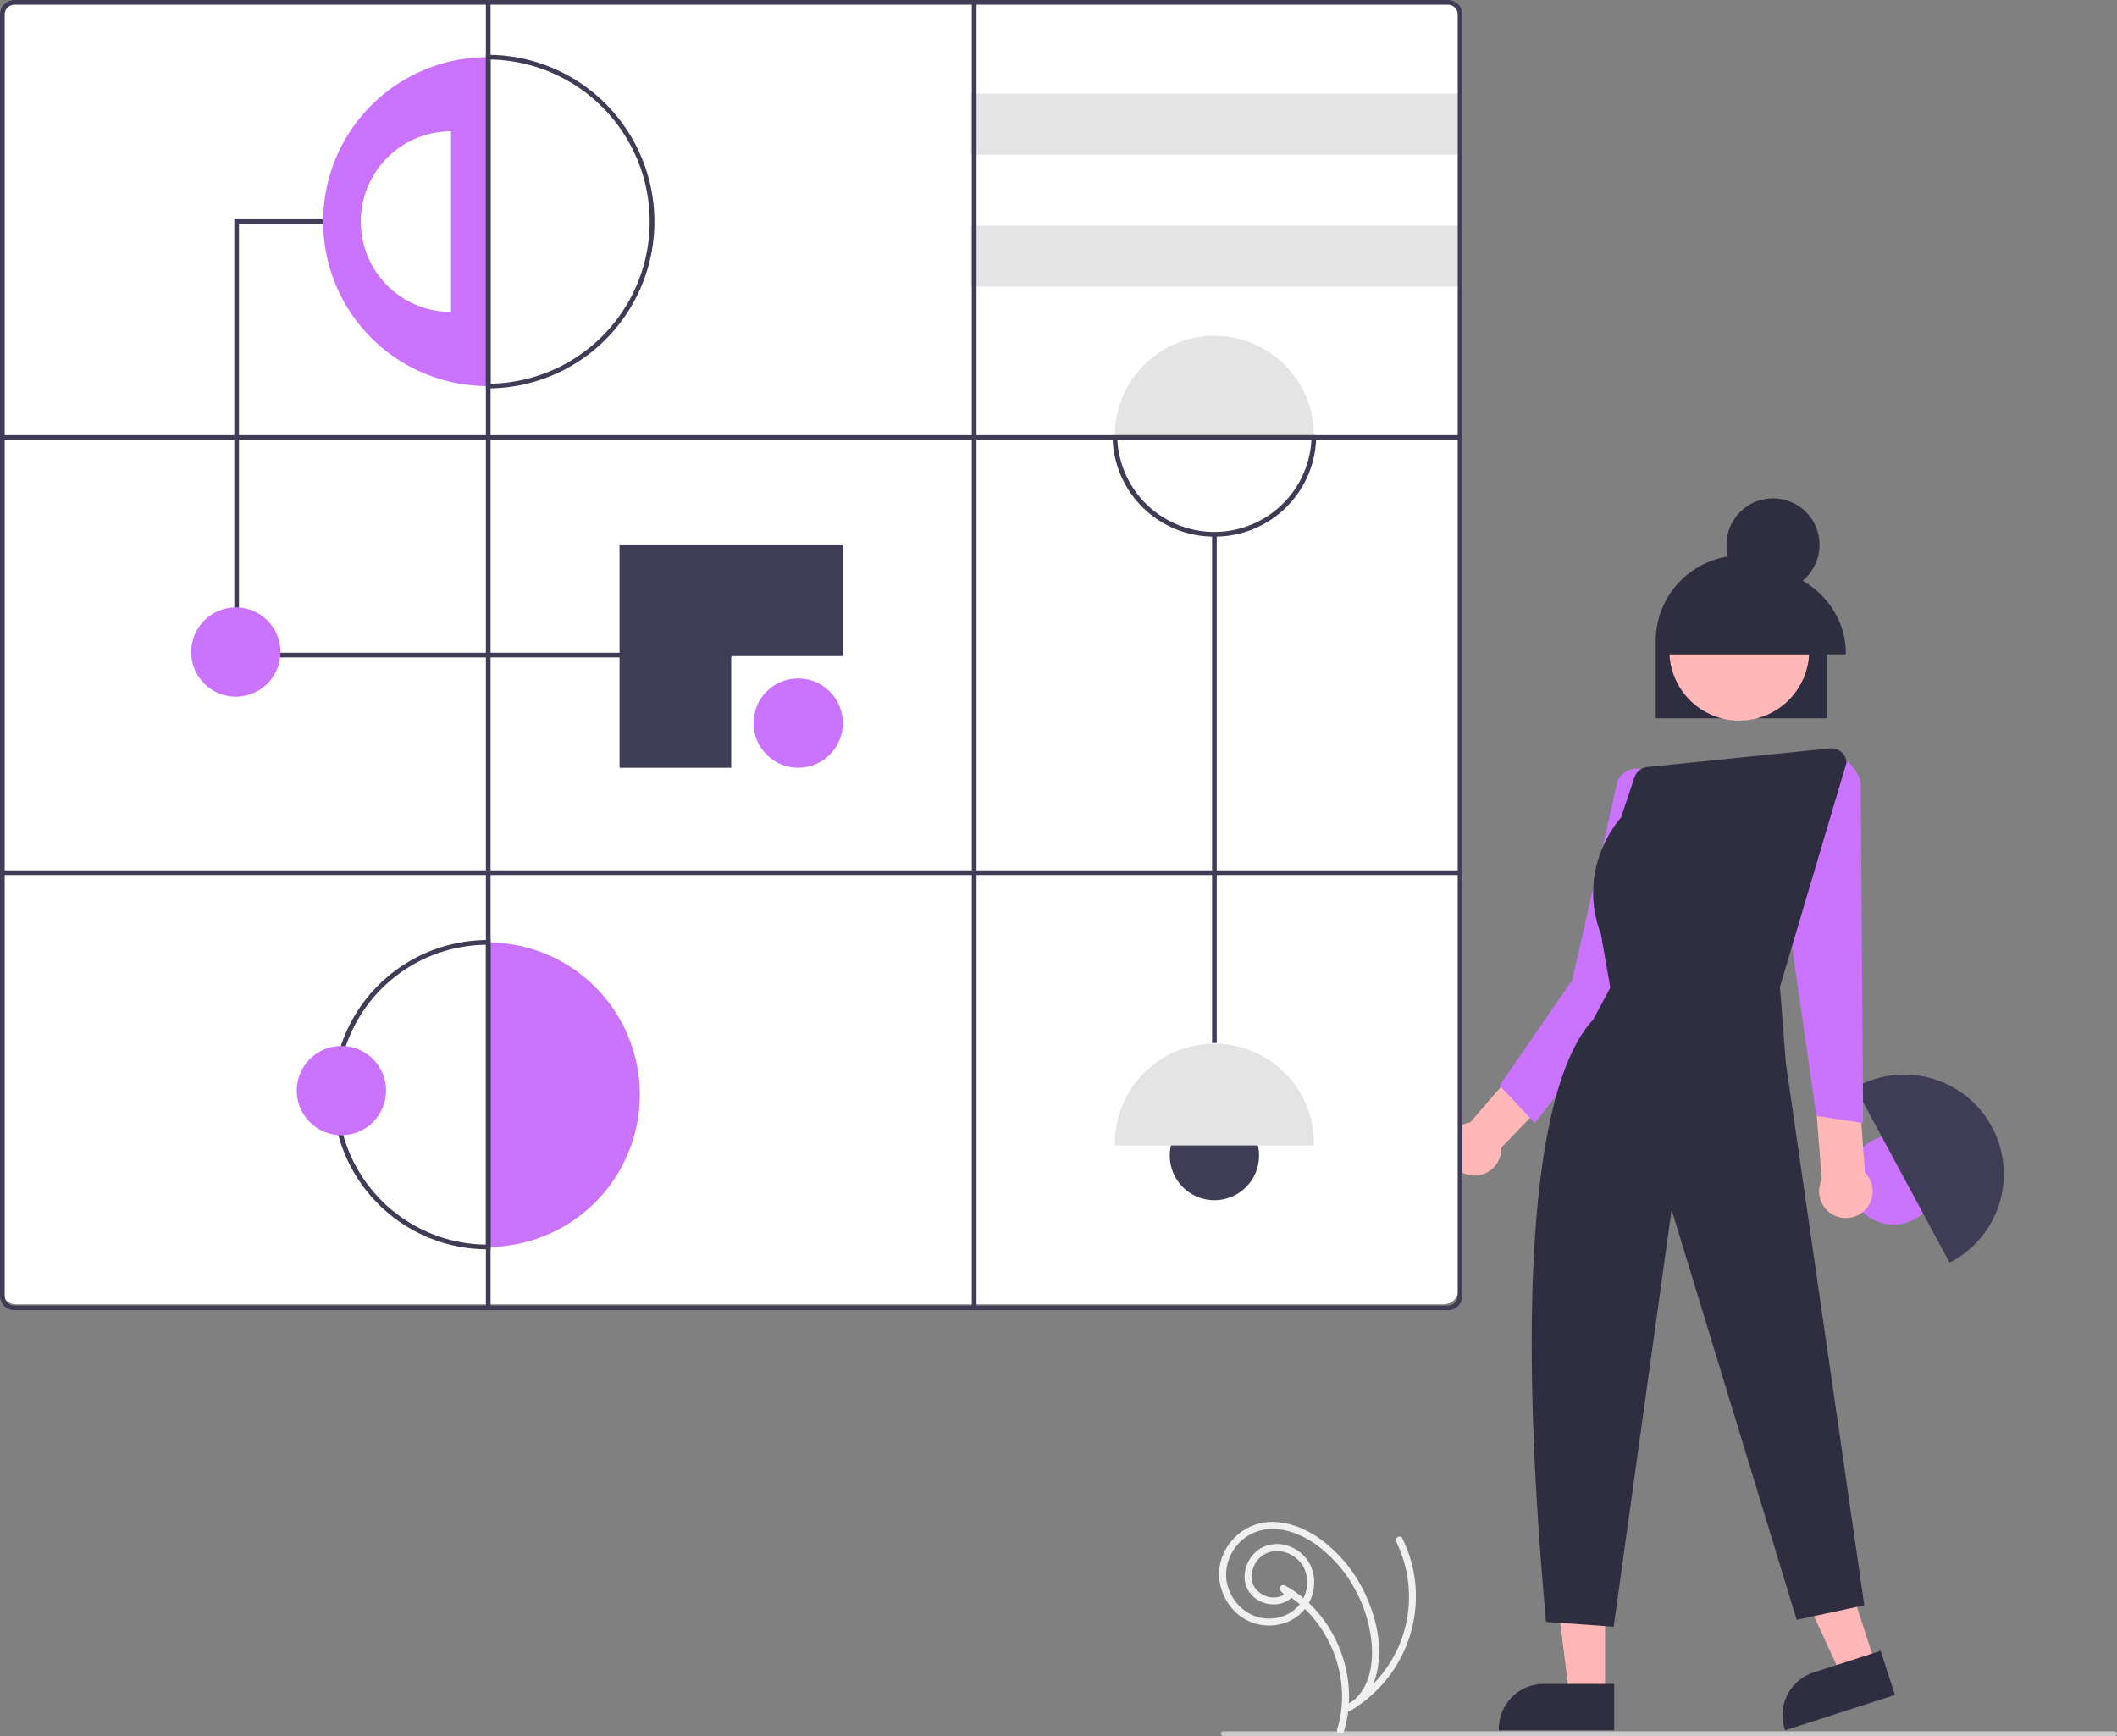 <svg xmlns="http://www.w3.org/2000/svg" width="904.886" height="742" viewBox="0 0 904.886 742" xmlns:xlink="http://www.w3.org/1999/xlink" role="img" artist="Katerina Limpitsouni" source="https://undraw.co/"><rect x="0" y="0" width="904.886" height="742" fill="#808080" stroke="none"/><polygon points="686.055 724.756 670.765 724.755 663.491 665.781 686.057 665.782 686.055 724.756" fill="#ffb6b6"/><path d="M837.511,818.577l-49.3-.002v-.624a19.19,19.19,0,0,1,19.189-19.189h.001l30.111.001Z" transform="translate(-147.557 -79)" fill="#2f2e41"/><polygon points="801.699 711.547 787.146 716.236 762.135 662.335 783.614 655.414 801.699 711.547" fill="#ffb6b6"/><path d="M957.513,803.458l-46.925,15.119-.191-.594a19.19,19.19,0,0,1,12.379-24.149l.001-0,28.66-9.234Z" transform="translate(-147.557 -79)" fill="#2f2e41"/><circle cx="809.348" cy="504.31" r="19.092" fill="#ca73ff"/><path d="M981.905,618.143c-.344.185-.684.359-1.024.532l-40.31-74.846c.332-.189.664-.377,1.008-.563a42.523,42.523,0,0,1,40.326,74.876Z" transform="translate(-147.557 -79)" fill="#3f3d56"/><path d="M944.684,580.119,939.05,501.951l1.072-26.09-21.96,4.886,8.089,102.426a11.446,11.446,0,1,0,18.434-3.054Z" transform="translate(-147.557 -79)" fill="#ffb7b7"/><path d="M845.31,511.217l-1.396-26.19-14.093-11.451L827.874,498.748l-51.883,59.984a11.445,11.445,0,1,0,13.256,11.295c0-.154-.017-.304-.023-.456Z" transform="translate(-147.557 -79)" fill="#ffb7b7"/><path d="M847.837,502.833,803.557,559l-15-16,31-45,19.423-85.322a9.004,9.004,0,0,1,5.26-4.689,8.866,8.866,0,0,1,6.92.497l.251.127Z" transform="translate(-147.557 -79)" fill="#ca73ff"/><path d="M923.945,556l-14.066-97.774.023-.09L924.348,401.348l1.354-.157A15.77,15.77,0,0,1,942.874,413.675L943.945,559Z" transform="translate(-147.557 -79)" fill="#ca73ff"/><path d="M928.383,386.015H855.273v-33.032a36.555,36.555,0,1,1,73.11,0Z" transform="translate(-147.557 -79)" fill="#2f2e41"/><circle cx="890.986" cy="357.128" r="29.879" transform="translate(2.695 888.627) rotate(-61.337)" fill="#ffb7b7"/><circle cx="757.853" cy="232.89" r="19.89" fill="#2f2e41"/><path d="M936.557,358.709H858.796v-.44c0-20.157,17.442-36.555,38.88-36.555s38.88,16.398,38.88,36.555Z" transform="translate(-147.557 -79)" fill="#2f2e41"/><path d="M837.305,774.28l-28.89-2.063-.039-.423c-12.661-138.213-5.477-229.499,20.224-257.064l7.252-13.566-3.971-22.831c-10.604-27.93,7.206-48.36,8.552-49.845l5.741-17.222a6.511,6.511,0,0,1,5.505-4.411l78.015-7.979.051.498-.051-.498a6.5,6.5,0,0,1,7.143,5.976l.007.092-.026.088-28.438,95.768,2.493,32.408L944.436,765.139,915.53,771.333l-.134-.439L862.058,596.062Z" transform="translate(-147.557 -79)" fill="#2f2e41"/><path d="M764.557,636.5h-610a6.507,6.507,0,0,1-6.5-6.5V86a6.507,6.507,0,0,1,6.5-6.5h610a6.508,6.508,0,0,1,6.5,6.5V630A6.508,6.508,0,0,1,764.557,636.5Z" transform="translate(-147.557 -79)" fill="#fff"/><path d="M356.249,103.431V244.016H355.963a70.292,70.292,0,0,1,0-140.585Z" transform="translate(-147.557 -79)" fill="#ca73ff"/><path d="M340.342,135.116v77.215h-.157a38.608,38.608,0,0,1,0-77.215Z" transform="translate(-147.557 -79)" fill="#fff"/><polygon points="312.543 281 100.146 281 100.146 93.723 138.114 93.723 138.114 95.723 102.146 95.723 102.146 279 312.543 279 312.543 281" fill="#3f3d56"/><circle cx="341.18" cy="309.072" r="19.092" fill="#ca73ff"/><circle cx="519.081" cy="493.914" r="19.092" fill="#3f3d56"/><circle cx="100.798" cy="278.698" r="19.092" fill="#ca73ff"/><polygon points="312.543 280.434 360.272 280.434 360.272 232.705 264.813 232.705 264.813 328.163 312.543 328.163 312.543 280.434" fill="#3f3d56"/><rect x="414.944" y="40.051" width="209.142" height="26.034" fill="#e4e4e4"/><rect x="414.944" y="96.459" width="209.142" height="26.034" fill="#e4e4e4"/><path d="M709.161,264.843c0,.391-.008.772-.017,1.154H624.133c-.009-.382-.017-.764-.017-1.154a42.523,42.523,0,0,1,85.045,0Z" transform="translate(-147.557 -79)" fill="#e4e4e4"/><path d="M709.161,567.421c0,.391-.008.772-.017,1.154H624.133c-.009-.382-.017-.764-.017-1.154a42.523,42.523,0,0,1,85.045,0Z" transform="translate(-147.557 -79)" fill="#e4e4e4"/><rect x="518.081" y="228.365" width="2" height="217.423" fill="#3f3d56"/><path d="M421.049,546.88a65.088,65.088,0,0,1-64.799,65.086V481.795A65.088,65.088,0,0,1,421.049,546.88Z" transform="translate(-147.557 -79)" fill="#ca73ff"/><path d="M766.436,639H153.764a6.214,6.214,0,0,1-6.207-6.207V85.207A6.214,6.214,0,0,1,153.764,79H766.436a6.214,6.214,0,0,1,6.207,6.207V632.793A6.214,6.214,0,0,1,766.436,639ZM153.764,81a4.212,4.212,0,0,0-4.207,4.207V632.793A4.212,4.212,0,0,0,153.764,637H766.436a4.212,4.212,0,0,0,4.207-4.207V85.207A4.212,4.212,0,0,0,766.436,81Z" transform="translate(-147.557 -79)" fill="#3f3d56"/><path d="M355.249,245.02V102.427l1.004.004a71.293,71.293,0,0,1,0,142.585Zm2-140.578v138.562a69.293,69.293,0,0,0,0-138.562Z" transform="translate(-147.557 -79)" fill="#3f3d56"/><path d="M357.249,612.966H355.963a66.085,66.085,0,1,1,0-132.171h1.286Zm-2-130.167a64.086,64.086,0,0,0,0,128.163Z" transform="translate(-147.557 -79)" fill="#3f3d56"/><path d="M666.638,308.365a43.283,43.283,0,0,1-43.505-42.341l-.027-1.027h87.064l-.027,1.027A43.283,43.283,0,0,1,666.638,308.365Zm-41.466-41.368a41.522,41.522,0,0,0,82.932,0Z" transform="translate(-147.557 -79)" fill="#3f3d56"/><rect x="1" y="372" width="623.085" height="2" fill="#3f3d56"/><rect x="1" y="185.997" width="623.085" height="2" fill="#3f3d56"/><rect x="415.39" y="1" width="2" height="558" fill="#3f3d56"/><rect x="207.692" y="1" width="2" height="558" fill="#3f3d56"/><circle cx="145.924" cy="466.145" r="19.092" fill="#ca73ff"/><path d="M1051.443,821h-381a1,1,0,0,1,0-2h381a1,1,0,0,1,0,2Z" transform="translate(-147.557 -79)" fill="#cacaca"/><path d="M721.977,818.984c5.628-18.137.161-38.765-12.677-52.548a50.037,50.037,0,0,0-12.496-9.754,1.507,1.507,0,0,0-1.818,2.356l2.571,2.782V759.698c-4.976,4.642-14.046,1.101-14.951-5.499a11.317,11.317,0,0,1,3.423-9.365,10.743,10.743,0,0,1,10.201-2.531,13.348,13.348,0,0,1,8.749,6.928,14.767,14.767,0,0,1,.416,11.194c-2.744,8.019-11.498,11.789-19.486,9.9-8.153-1.928-13.994-9.614-14.261-17.915a19.753,19.753,0,0,1,12.619-18.625c8.558-3.162,17.849-.001,25.078,4.887a56.448,56.448,0,0,1,17.579,20.016,57.753,57.753,0,0,1,7.072,25.174c.233,7.255-1.308,15.497-6.658,20.797a16.43,16.43,0,0,1-4.381,3.076l1.514,2.59a56.674,56.674,0,0,0,27.981-54.95,57.414,57.414,0,0,0-5.47-18.854c-.848-1.734-3.436-.215-2.59,1.514a53.876,53.876,0,0,1,4.69,32.384,53.604,53.604,0,0,1-26.125,37.316c-1.691.971-.204,3.433,1.514,2.59,8.078-3.962,11.602-12.93,12.379-21.424.887-9.698-1.635-19.769-5.72-28.515A60.922,60.922,0,0,0,712.198,737.02c-8.044-5.866-18.939-9.744-28.727-6.128-8.754,3.234-15.117,12.099-14.822,21.518.296,9.453,6.824,18.346,16.101,20.718,9.254,2.366,19.373-1.713,23.104-10.761a17.989,17.989,0,0,0,.357-13.179,16.206,16.206,0,0,0-9.209-9.136,14.343,14.343,0,0,0-12.767.832,14.521,14.521,0,0,0-6.553,10.146,11.617,11.617,0,0,0,4.017,10.807,13.242,13.242,0,0,0,10.971,2.644,10.672,10.672,0,0,0,5.009-2.661,1.525,1.525,0,0,0,0-2.121l-2.571-2.782L695.29,759.272c15.726,8.633,25.569,26.192,25.9,43.996a47.262,47.262,0,0,1-2.105,14.919c-.574,1.848,2.322,2.639,2.893.798Z" transform="translate(-147.557 -79)" fill="#f0f0f0"/></svg>